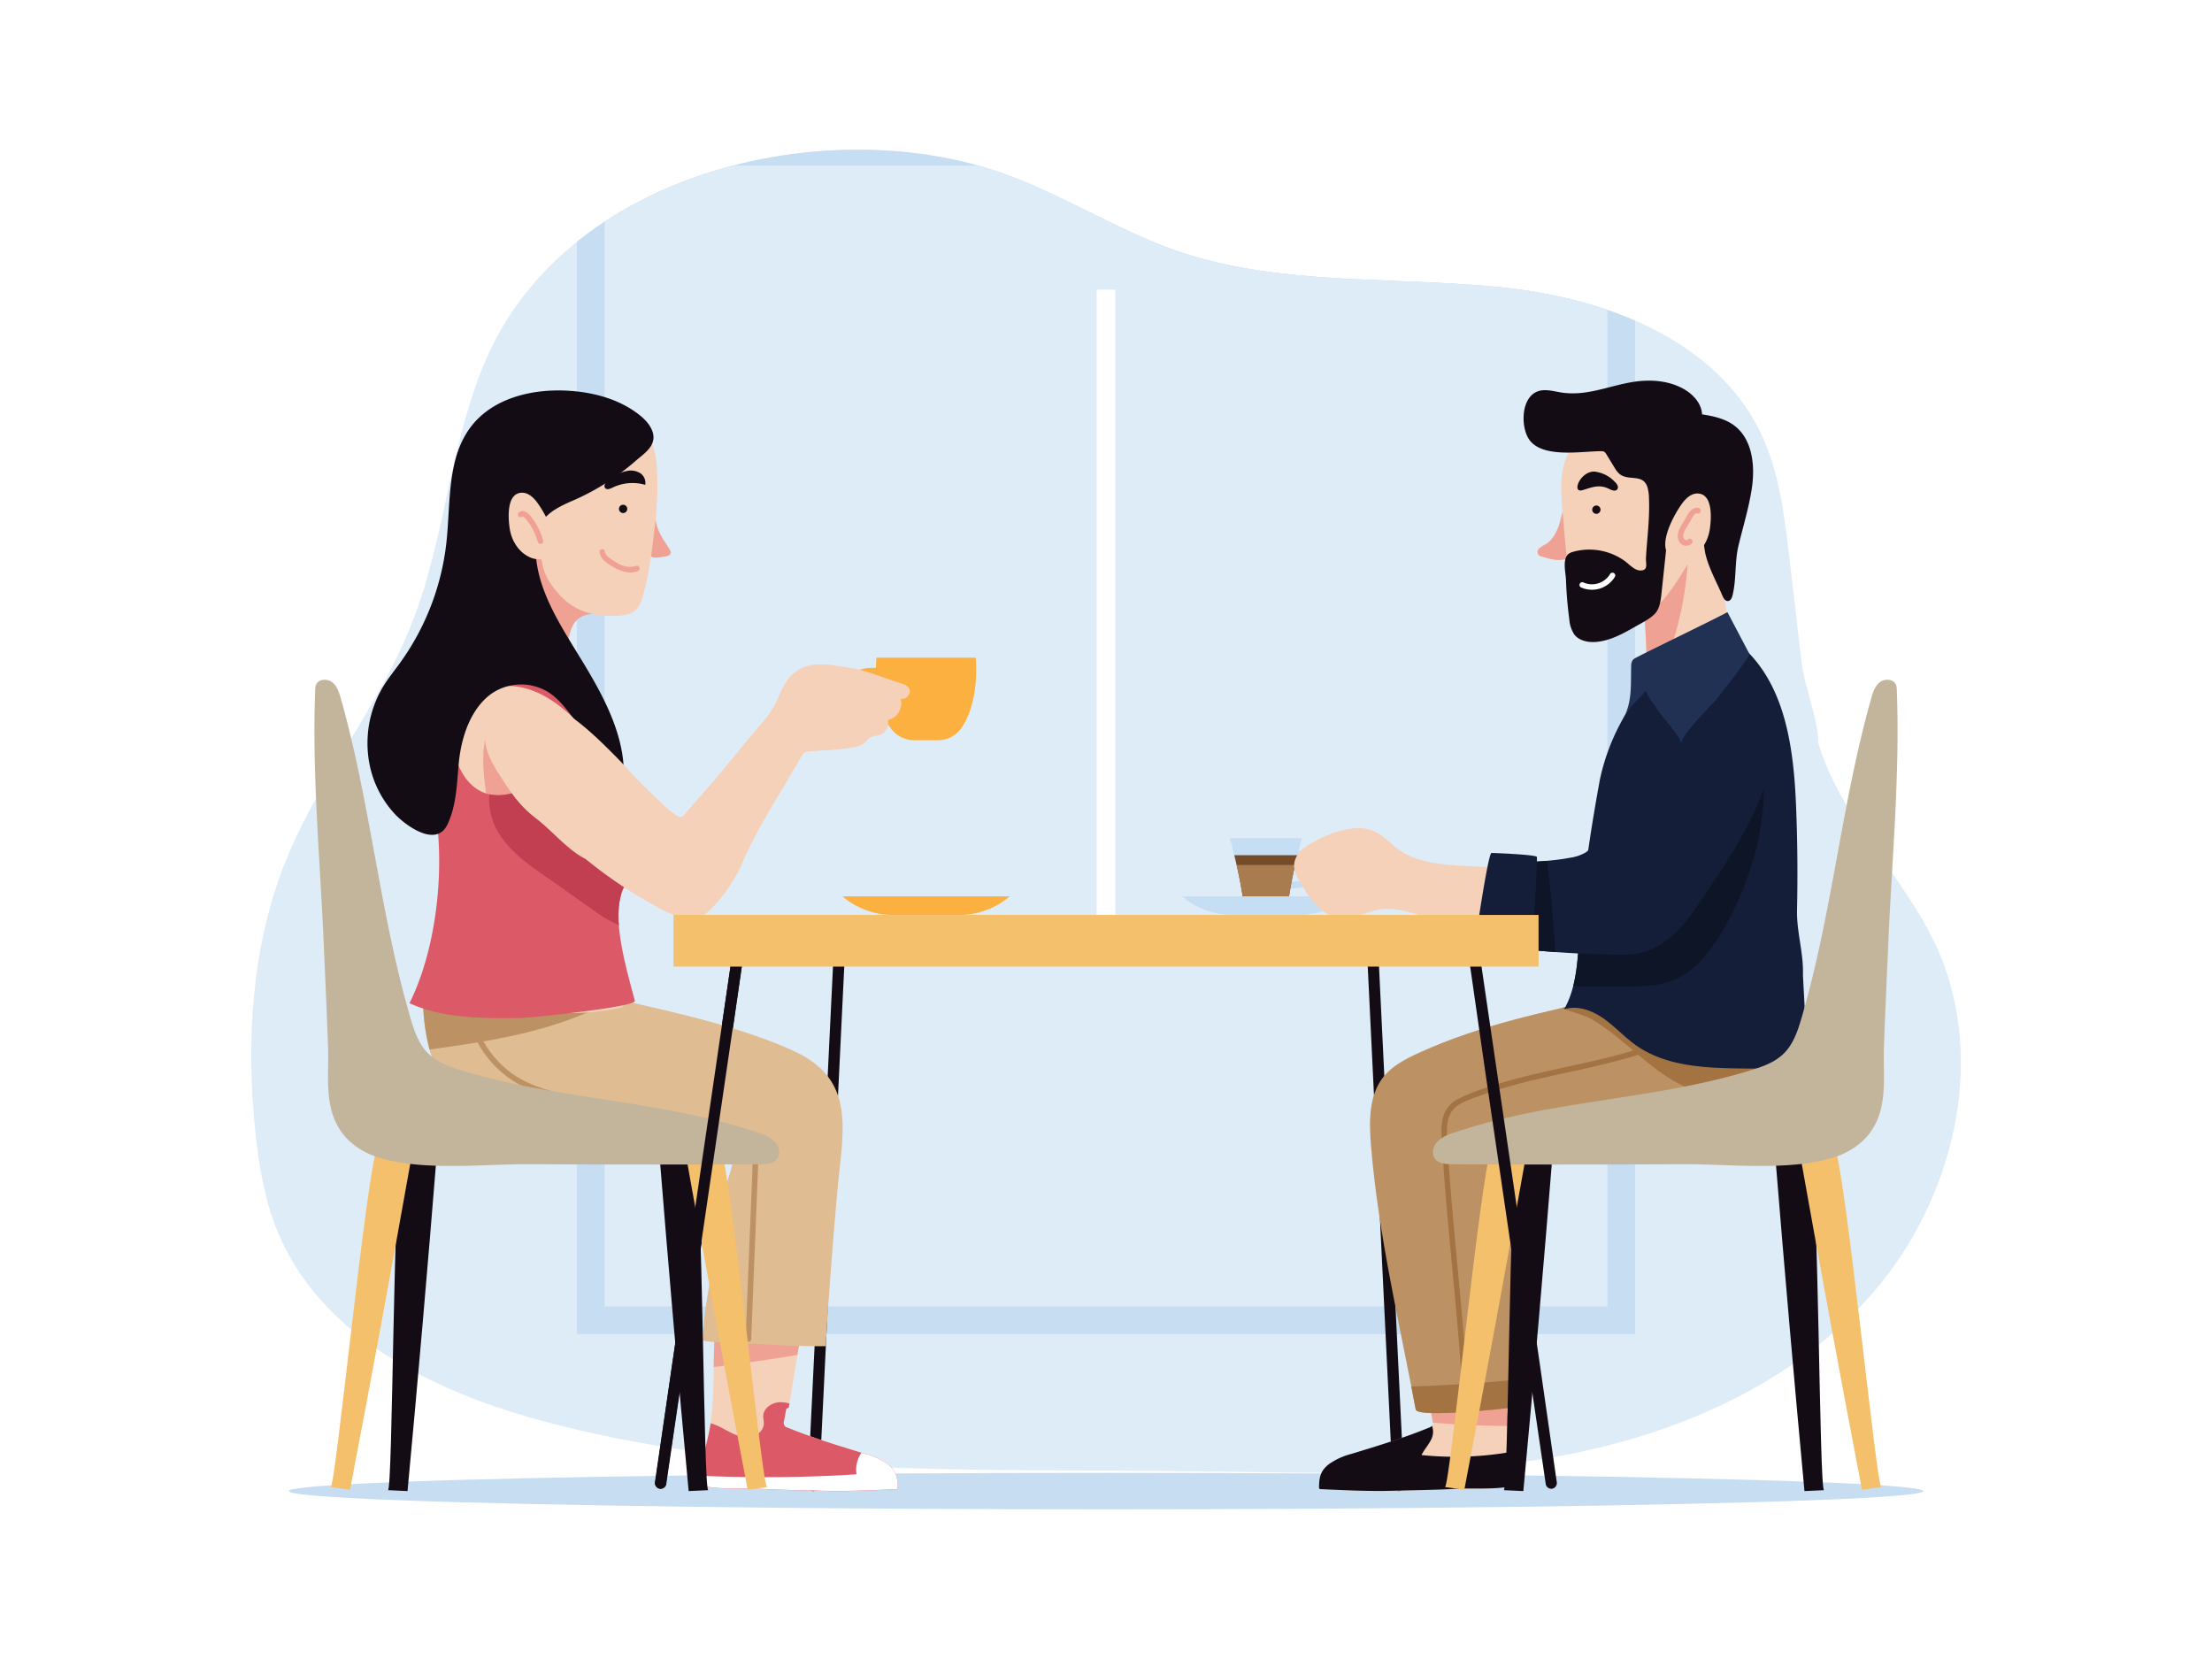 <svg xmlns="http://www.w3.org/2000/svg" xmlns:xlink="http://www.w3.org/1999/xlink" viewBox="0 0 800 600"><defs><style>.cls-1{fill:none;}.cls-2{fill:#fff;}.cls-3{fill:#deecf8;}.cls-4{clip-path:url(#clip-path);}.cls-5{fill:#c7ddf2;}.cls-6{fill:#140c15;}.cls-7{fill:#c5def3;}.cls-8{fill:#754c29;}.cls-9{fill:#a97c50;}.cls-10{fill:#efa294;}.cls-11{fill:#f6d1ba;}.cls-12{fill:#bc9264;}.cls-13{fill:#a37342;}.cls-14{fill:#141e39;}.cls-15{fill:#0e1527;}.cls-16{fill:#203154;}.cls-17{fill:#f4c06b;}.cls-18{fill:#c2b59b;}.cls-19{fill:#dfbc92;}.cls-20{fill:#dc5967;}.cls-21{fill:#fbb040;}.cls-22{fill:#c13f51;}</style><clipPath id="clip-path"><path class="cls-1" d="M531.57,102.94c-36.74-2.57-75.71-.47-110.27-13.77-19.13-7.36-36.82-18.3-56-25.53-63.9-24.08-158.94-2.36-189,65.18-13.55,30.47-15.05,65.28-27.25,96.35-11.89,30.32-33.44,55.81-45.64,86C91,341.92,88.91,376.24,92.35,409.35c1.27,12.26,3.31,24.56,8,35.93,15.32,37.46,55.29,57.41,93.53,68,77,21.32,158,17.84,237.77,18.81,43.66.52,87.66,2.41,130.69-5.2s85.79-25.75,114.87-59.15,41.7-83.93,23.47-124.62c-11.81-26.36-35-46.76-43.11-74.55,0-8.69-4.8-19.51-5.89-28.37-1.59-12.88-3-25.79-4.55-38.68-1.77-15.09-3.63-30.49-10-44.2-16.17-34.62-56.65-49.48-93.88-53.38C539.34,103.54,535.47,103.22,531.57,102.94Z"/></clipPath></defs><g id="background"><rect class="cls-2" width="800" height="600"/><path class="cls-3" d="M531.57,102.94c-36.74-2.57-75.71-.47-110.27-13.77-19.13-7.36-36.82-18.3-56-25.53-63.9-24.08-158.94-2.36-189,65.18-13.55,30.47-15.05,65.28-27.25,96.35-11.89,30.32-33.44,55.81-45.64,86C91,341.92,88.91,376.24,92.35,409.35c1.27,12.26,3.31,24.56,8,35.93,15.32,37.46,55.29,57.41,93.53,68,77,21.32,158,17.84,237.77,18.81,43.66.52,87.66,2.41,130.69-5.2s85.79-25.75,114.87-59.15,41.7-83.93,23.47-124.62c-11.81-26.36-35-46.76-43.11-74.55,0-8.69-4.8-19.51-5.89-28.37-1.59-12.88-3-25.79-4.55-38.68-1.77-15.09-3.63-30.49-10-44.2-16.17-34.62-56.65-49.48-93.88-53.38C539.34,103.54,535.47,103.22,531.57,102.94Z"/><g class="cls-4"><rect class="cls-5" x="208.66" y="49.9" width="382.69" height="432.57"/><rect class="cls-3" x="218.66" y="59.9" width="362.69" height="412.57"/></g><ellipse class="cls-5" cx="400" cy="539.27" rx="295.57" ry="6.59"/></g><g id="illustration"><path class="cls-6" d="M498.43,343.18l3.67,75.72,3.67,75.72,2.07,42.68c.13,2.63-3.95,2.62-4.07,0l-3.68-75.72-3.67-75.71-2.07-42.69c-.12-2.62,3.95-2.62,4.08,0Z"/><path class="cls-6" d="M265.07,343.55l-11,75-11,75L237,535.85a2.11,2.11,0,0,0,1.42,2.51,2.06,2.06,0,0,0,2.51-1.42l11-75,11-75L269,344.63a2.11,2.11,0,0,0-1.43-2.51,2.06,2.06,0,0,0-2.51,1.43Z"/><path class="cls-6" d="M301.57,343.18,297.9,418.9l-3.67,75.72-2.07,42.68c-.13,2.63,3.95,2.62,4.07,0l3.68-75.72,3.67-75.71,2.07-42.69c.12-2.62-3.95-2.62-4.08,0Z"/><path class="cls-7" d="M444.73,303.12a176.38,176.38,0,0,1,5.13,23.93h15.91a177.24,177.24,0,0,1,5.12-23.93Z"/><path class="cls-7" d="M465.31,321.4c-.73,0-1.21,0-1.29,0l.15-2.48c.08,0,8.28.45,11.68-2.76a4.23,4.23,0,0,0,1.37-3.22,2.47,2.47,0,0,0-1-2.34c-2.59-1.72-9.43.54-11.62,1.46l-1-2.29c1-.41,9.79-4,14-1.24a5,5,0,0,1,2.13,4.41,6.67,6.67,0,0,1-2.16,5C474.26,321,468,321.4,465.31,321.4Z"/><path class="cls-8" d="M446.39,309.28a169.16,169.16,0,0,1,3.47,17.77h15.91a169.16,169.16,0,0,1,3.47-17.77Z"/><path class="cls-9" d="M447.24,312.83c.94,4.12,1.94,9.13,2.62,14.22h15.91c.68-5.09,1.68-10.1,2.62-14.22Z"/><path class="cls-7" d="M457.81,324.19H427.58a28.15,28.15,0,0,0,17.81,6.71h24.85a28.15,28.15,0,0,0,17.81-6.71Z"/><path class="cls-10" d="M568.93,198.7a117.7,117.7,0,0,0-2.22-13.42c-.11-.46-.42-1-1-.94s-.53.45-.61.77c-1,4-1.87,8.34-5.28,11.16-1,.85-2.51,1.25-3.32,2.27a1.63,1.63,0,0,0,.06,2.28,3.15,3.15,0,0,0,1.21.53c3.24.92,5.81,1.77,9.21.67a3.39,3.39,0,0,0,1.27-.69A3.12,3.12,0,0,0,568.93,198.7Z"/><path class="cls-11" d="M606.26,201.52c-3.45,1.52-6.88,3.09-10.28,4.74a3.53,3.53,0,0,0-2.36,4.63,328.47,328.47,0,0,1,1.45,55.3c6.91-2.06,14.86-6.5,21-10.24,1-.62,13.88-10,14-9.59-5-15.78-6.19-32.13-9.62-48.21a2.29,2.29,0,0,0-.67-1.41,2.26,2.26,0,0,0-2.15.08Q611.93,199.06,606.26,201.52Z"/><path class="cls-10" d="M596,206.26a3.53,3.53,0,0,0-2.36,4.63,328.15,328.15,0,0,1,2,33.6,16.66,16.66,0,0,0,5.26-4.48c2.8-3.59,4.29-8,5.49-12.43a123.25,123.25,0,0,0,4.18-27.26l-.63-.34-3.64,1.54C602.81,203,599.38,204.61,596,206.26Z"/><path class="cls-11" d="M547.16,522c-.27-1.44-.63-2.87-1-4.27-1.3-5.11-1.29-9.14-1.13-14.38.05-1.84,0-21.5-1.13-21.51a131,131,0,0,0-30.62,3.6c-.65.16,4.49,26.33,4.84,28.54a1.77,1.77,0,0,1-1.35,2.42c-9.23,3.78-18.45,6.54-28,9.46a25.22,25.22,0,0,0-8.1,3.68c-3.12,2.41-3.61,4.8-3.63,8.44a.71.71,0,0,0,.12.48.63.63,0,0,0,.5.16c8.9.4,17.9.84,26.77.57,7.2-.21,14.4-.27,21.59-.66,6.77-.37,13.51.28,20.24-.85A34.39,34.39,0,0,0,547.16,522Z"/><path class="cls-6" d="M514.1,526.24c1.12-2.25,3-4.11,3.86-6.47a6,6,0,0,0-.07-4.11,2.71,2.71,0,0,1-1.11.69c-9.23,3.78-18.45,6.54-28,9.46a25.22,25.22,0,0,0-8.1,3.68c-3.12,2.41-3.61,4.8-3.63,8.44a.71.71,0,0,0,.12.48.63.63,0,0,0,.5.16c8.9.4,17.9.84,26.77.57,7.2-.21,14.4-.27,21.59-.66,6.77-.37,13.51.28,20.24-.85a34.26,34.26,0,0,0,1.27-12.57c-1.07.06-2.14.24-3.2.4A118.3,118.3,0,0,1,514.1,526.24Z"/><path class="cls-10" d="M543.91,481.79a131,131,0,0,0-30.62,3.6c-.65.16,4.49,26.33,4.84,28.54,0,.19,0,.39.07.59q13.72,1.17,27.53,1.22A51.6,51.6,0,0,1,545,503.3C545.09,501.46,545,481.8,543.91,481.79Z"/><path class="cls-12" d="M513.23,380.74c-4.76,2.18-9.61,4.63-12.88,8.71-5.48,6.88-5.21,16.57-4.48,25.34,2.68,32,10.21,63.41,16.15,95,.6,3.16,32.89-.32,35.73-.87.94-29-1.89-57.94-.94-87.07.3-9.24,13.12-8.13,19.81-8.75l38.86-3.6c11.37-1.05,21.93-1.13,30.88-9.23,11.6-10.5,13-28.06,12.21-43.69-.05-1.05-31.75-1-35-.93-11.37.24-20.6,2.34-31.34,4.87C558.43,366.09,535.73,370.47,513.23,380.74Z"/><path class="cls-13" d="M618.48,357.33c-3.11,13.7-17.39,19.6-29.49,23.11-13.77,4-28,6.24-41.8,10-3.37.91-6.71,1.91-10,3.05a71.43,71.43,0,0,0-9.67,3.87,10.55,10.55,0,0,0-5.46,6.17c-.95,2.93-.77,6.12-.6,9.15.83,14.52,2.15,29,3.53,43.47,1.55,16.29,3.09,32.58,4,48.91.07,1.28,2.07,1.29,2,0-1.66-28.9-5.3-57.64-7.2-86.52a103.72,103.72,0,0,1-.47-10.43c.12-3.23,1-6.33,3.79-8.22s6.18-2.91,9.3-4c3.43-1.22,6.91-2.29,10.42-3.26,13.67-3.78,27.71-6,41.36-9.86,13.17-3.71,28.82-9.95,32.21-24.87.28-1.26-1.65-1.79-1.93-.54Z"/><path class="cls-13" d="M648.57,356.56c-.05-1.05-31.75-1-35-.93-11.37.24-20.6,2.34-31.34,4.87-5.8,1.36-11.53,2.65-17.21,4,3.3,1.72,7.25,2.19,10.54,4.07A84.32,84.32,0,0,1,587.14,377c7.38,6.07,14.49,12.81,23.45,16.51,6.62,2.72,13.84,3.59,20.95,4.43,2.17.26,4.35.51,6.54.65C648.08,387.91,649.29,371.37,648.57,356.56Z"/><path class="cls-14" d="M586.33,261.09A77.53,77.53,0,0,0,578.61,282q-4,21.71-6.63,43.62c-1.52,12.81.08,28.17-6.29,39.41,4.81-1.54,10.1.4,14.23,3.3s7.55,6.72,11.67,9.65c11.08,7.88,25.63,8.31,39.23,8.46,7.33.08,15.09.05,21.38-3.71,2-1.2-.19-27.24-.13-30.72.13-7.88-2.32-15-2.15-22.93q.41-18.66-.34-37.31c-.83-20.78-3.72-43.63-19.14-57.58-6.41,6.91-16.12,8.13-24.68,10.74C595.36,248.1,591.32,251.64,586.33,261.09Z"/><path class="cls-15" d="M637.06,273.61c-5,6.39-9.77,13.11-15.08,19.22-2.48,2.86-18.69,14.86-18.69,17.59-9.23,7.21-19.85,13-31.31,15.24-1.16,9.82-.51,21.14-3,30.95,6.91.41,13.86.29,20.79.15,4.79-.1,9.68-.21,14.21-1.79,8.31-2.89,14.21-10.27,18.71-17.83C633.75,318.55,640.36,295.2,637.06,273.61Z"/><path class="cls-11" d="M545.12,339.3c15.37,3.44,38.82,8.26,52.57-2.06a47.13,47.13,0,0,0,8-8.42c13-16.05,26.44-33.27,29-53.75.46-3.79.51-7.8-1.19-11.21-6.13-12.31-19-.59-24.47,5.52a227.64,227.64,0,0,0-17.33,22.3c-2.16,3.15-4.21,6.38-6.6,9.36a106.85,106.85,0,0,1-9.89,10.3,6.83,6.83,0,0,1-2,1.49,6.74,6.74,0,0,1-2.09.4,283.22,283.22,0,0,1-37,.14c-9.46-.47-21.78-.57-29.33-6.92-2.81-2.36-5.48-5.09-8.95-6.28-7.07-2.42-18.43,2.26-24.22,6.54A8.27,8.27,0,0,0,468,313.3a12.16,12.16,0,0,0,2.06,5.52c3.51,6.13,8.16,13,15.21,13.38,4.45.25,8.55-2.27,12.93-3.12,5.74-1.1,11.6.72,17.17,2.51A245.76,245.76,0,0,0,545.12,339.3Z"/><path class="cls-14" d="M578.19,302.75c-.1.16-.21.32-.31.49a16.64,16.64,0,0,1-4.3,5,15.6,15.6,0,0,1-5.92,2c-8.5,1.63-16.68,1.31-25.23,2.29l-3.9,29.25a369.53,369.53,0,0,0,48.84,3.51c13,.06,20.82-9.15,27.61-19.28,10.39-15.49,23.5-34.22,25.73-53,.56-4.77.65-9.74-1.1-14.21-2.93-7.51-10.3-11.19-17.49-7.64C601.22,261.48,590.26,284,578.19,302.75Z"/><path class="cls-15" d="M538.53,341.81q12,1.67,24,2.54-1.08-16.55-3-33c-5.67.48-11.29.56-17.08,1.22Z"/><path class="cls-16" d="M608.08,269.06c0-3.71,10.66-13.52,13.1-16.63,3.92-5,7.64-9.76,11.18-15.06a1.37,1.37,0,0,0,.27-.57,1.52,1.52,0,0,0-.25-.91l-7.64-14.52c.12.22-30,14.82-33,16.46a3.76,3.76,0,0,0-1.26.93,3.67,3.67,0,0,0-.53,2.12c-.22,6.37.45,13.21-2.84,18.67,2-4,5.37-6.3,8.11-9.76,1.38,3.22,2.81,4.65,4.7,7.52C601.36,259.53,608.08,266.74,608.08,269.06Z"/><path class="cls-14" d="M553.36,348.08c.65,0,2.7-34.41,2.48-38.15-.05-.81-15.15-1.45-16.42-1.44s-6,32.85-6.42,35.39a4,4,0,0,0,.13,2.33c.58,1.17,2.09,1.46,3.39,1.59A102.93,102.93,0,0,0,553.36,348.08Z"/><path class="cls-13" d="M510.42,501.45c.54,2.78,1.08,5.55,1.6,8.32.6,3.16,32.89-.32,35.73-.87.1-3.29.16-6.59.18-9.88Q529.23,500.9,510.42,501.45Z"/><path class="cls-11" d="M605.42,211.83c.85-1.24,1.68-2.5,2.47-3.77,1.67-2.68,3.25-5.61,6-7.23s5.25-2.67,7.33-5.39c3.75-4.9,4.69-11.41,4.68-17.42,0-6.91-2-14-6.79-19.06-13.94-14.8-48.56-12.34-53.71,10-1.22,5.27-.75,10.77-.27,16.16,1.08,12.26,1.7,23.85,5.51,35.57.84,2.61,2.23,5.22,4.6,6.61a11.1,11.1,0,0,0,6.76,1.07,28.24,28.24,0,0,0,15.22-7.13A50.46,50.46,0,0,0,605.42,211.83Z"/><path class="cls-6" d="M577.35,185.83a1.5,1.5,0,0,0,0-3,1.5,1.5,0,0,0,0,3Z"/><path class="cls-6" d="M552,156.94a10.23,10.23,0,0,0,.53,1.17c4.16,7.93,19.14,5.08,26.51,5.07a2.24,2.24,0,0,1,1.09.18,2.33,2.33,0,0,1,.82.91l3.06,5a8.83,8.83,0,0,0,1.54,2c3.3,2.93,8.54-.18,10.25,4.86a15.19,15.19,0,0,1,.58,4.25c.29,7.35-.69,14.18-1.1,21.42-.12,2,1,4.57-2.07,4.52-2,0-4-2.25-5.5-3.36A22,22,0,0,0,569,199.55a5.7,5.7,0,0,0-1.43.57c-2.74,1.74-1.29,7-1.21,9.59a141.62,141.62,0,0,0,1.2,14.25,11.32,11.32,0,0,0,1.82,5.53c1.78,2.27,5,2.91,7.88,2.67,5.17-.43,9.86-3.07,14.37-5.65,2.16-1.24,5.23-2.75,6.94-4.6,1.94-2.11,2.14-5.63,2.44-8.34L602.77,197c.38-3.52,1.05-6,4.38-7.33s5.81-.58,7.7,2.59c1.47,2.49,1.35,5.86,2.07,8.61,1.36,5.16,3.93,9.66,6,14.54.4,1,1.11,2.11,2.14,1.95.86-.13,1.29-1.1,1.51-1.94,1.47-5.87.75-12,2.15-17.95,1.66-7,3.81-13.83,4.87-21,1.21-8.15.18-17.7-6.44-22.62-3.31-2.46-7.51-3.35-11.58-4-.21-4.12-3.46-7.51-7.11-9.43-5.45-2.88-11.94-3.26-18-2.26-9,1.47-17,5.34-26.29,3.71-2.75-.48-5.66-1.3-8.24-.25-3.53,1.43-4.91,5.75-4.9,9.56A15.92,15.92,0,0,0,552,156.94Z"/><path class="cls-6" d="M576.76,170.57c-5.2-.32-8.6,8-4.34,6.68,3.57-1.09,6-2.17,9.58-.41.93.46,2.2,1,2.87.18s0-2-.78-2.68A11.86,11.86,0,0,0,576.76,170.57Z"/><path class="cls-11" d="M606.47,202.38c-8.88-2.1-1.44-15.64,1.68-20,1.41-2,3.36-3.93,5.78-3.9,5.71.07,5,9.32,4.43,13-.64,4.24-3.11,8.34-7,10.21A7.44,7.44,0,0,1,606.47,202.38Z"/><path class="cls-2" d="M571.74,212.41a9.66,9.66,0,0,0,12.31-3.82,1,1,0,0,0-1.73-1,7.63,7.63,0,0,1-9.57,3.1,1,1,0,0,0-1.37.36,1,1,0,0,0,.36,1.37Z"/><path class="cls-10" d="M614.44,183.75c-1.82-.61-3.25,1-4.09,2.39-.52.88-1,1.76-1.53,2.64s-1,1.65-1.41,2.52c-.74,1.6-1,3.55.19,5a2.88,2.88,0,0,0,4.26.25c.86-.95-.55-2.37-1.41-1.41-.56.61-1.36,0-1.58-.6-.38-1.14.27-2.32.82-3.29.71-1.25,1.45-2.49,2.17-3.73.37-.63,1.11-2.16,2-1.85,1.23.41,1.75-1.52.54-1.93Z"/><path class="cls-6" d="M543.85,538.94l7.09.33q5.68-60.84,10.57-121.74c.19-2.4.31-5.06-1.2-6.95-3.18-4-10.12-.31-11.49,4.61C545.75,426.27,545.62,539,543.85,538.94Z"/><path class="cls-17" d="M522.59,537.81l7,1q11.49-60,22.19-120.16c.42-2.38.79-5-.52-7-2.78-4.27-10-1.28-11.88,3.49C535.28,425.84,524.34,538.06,522.59,537.81Z"/><path class="cls-6" d="M659.69,538.94l-7.08.33Q646.93,478.43,642,417.53c-.19-2.4-.31-5.06,1.19-6.95,3.18-4,10.13-.31,11.5,4.61C657.8,426.27,657.93,539,659.69,538.94Z"/><path class="cls-17" d="M680.41,537.81l-7,1q-11.49-60-22.19-120.16c-.42-2.38-.79-5,.53-7,2.78-4.27,10-1.28,11.88,3.49C667.72,425.84,678.67,538.06,680.41,537.81Z"/><path class="cls-18" d="M651.8,420.92a68.27,68.27,0,0,0,10.34-2c6.07-1.69,11.79-5.28,15.12-10.64,5.56-8.93,3.73-19.46,4.08-29.33.45-12.33,1-24.64,1.55-37,1.29-30.6,4.3-61.73,3.12-92.3a5.48,5.48,0,0,0-.39-2.16c-1-2-4.06-2.12-5.81-.71s-2.48,3.71-3.09,5.88c-10.67,37.72-14,77.07-25,114.92-1.42,4.87-3,9.95-6.66,13.5-3.31,3.24-7.88,4.79-12.31,6.14-35.46,10.78-72.26,10.57-107.24,22.55a13.4,13.4,0,0,0-5.79,3.22c-1.5,1.66-2.08,4.36-.72,6.13s3.89,1.92,6.11,1.94c28.28.2,56.56.1,84.84,0C623,421.09,638.13,422.54,651.8,420.92Z"/><path class="cls-10" d="M239.91,201.37l-1,.16c-1.26.2-2.94.42-3.9-.6s-1-3.06-1-4.48l.54-11.1a6.22,6.22,0,0,1,.33-2.08c.26-.59.81-.9,1.15-.43a2.7,2.7,0,0,1,.32,1c.44,2.14.7,4.34,1.28,6.45a21,21,0,0,0,2.55,5.24l2,3.16a2.14,2.14,0,0,1,.44,1.22,1.38,1.38,0,0,1-.77,1,4,4,0,0,1-1.27.35Z"/><path class="cls-11" d="M321,529.49a25,25,0,0,0-8.1-3.68c-9.53-2.92-18.75-5.68-28-9.46a1.77,1.77,0,0,1-1.34-2.42c.07-.49.39-2.16.82-4.46.56-.17.9-.38.94-.63.52-3.18,7.32-45.25,7.68-45.18a118,118,0,0,0-27.51-1.8,5.19,5.19,0,0,0-3.27.95,5.32,5.32,0,0,0-1.28,2.64c-4.89,18.36-.69,38-5.47,56.73-1.22,4.79-1.89,9.42-.07,15.45,6.74,1.13,13.48.48,20.24.85,7.19.39,14.4.45,21.59.66,8.88.27,17.88-.17,26.77-.57a.66.66,0,0,0,.51-.16.7.7,0,0,0,.11-.48C324.6,534.29,324.12,531.9,321,529.49Z"/><path class="cls-10" d="M288.39,490.05c1.82-11,3.87-23.25,4.46-25.87Q277.48,463.06,262,463a5.93,5.93,0,0,0-1.09,2.42c-2.51,9.43-2.62,19.2-2.79,29Q273.3,492.53,288.39,490.05Z"/><path class="cls-19" d="M303.81,421.3c2-17.69,2.34-31.73-15.37-40.53a129.61,129.61,0,0,0-13.31-5.47c-18.08-6.58-37-10.41-55.68-14.8-10.74-2.53-20-4.63-31.34-4.87-3.25-.07-34.94-.12-35,.93-1,20.44,5,44,27,50.88,8.27,2.6,17,2.12,25.57,2.91l29.42,2.73a170.74,170.74,0,0,1,30,5.33,25.24,25.24,0,0,1-1.52,7.13c-2.85,9.25-3.22,18.71-5,28.12-1.95,10.37-4,20.45-4.41,31,0,.78,14.47,1.2,15.5,1.25,8.6.39,20.48,1.11,29.11.94C298.31,486.9,302,437,303.81,421.3Z"/><path class="cls-20" d="M321,529.49a25,25,0,0,0-8.1-3.68c-9.53-2.92-18.75-5.68-28-9.46a1.77,1.77,0,0,1-1.34-2.42c.07-.49.39-2.16.82-4.46.56-.17.9-.38.94-.63l.21-1.23a11.83,11.83,0,0,0-3.39-.49c-2.89.07-6,2.07-6.11,5,0,.94.25,1.87.21,2.81-.11,2.9-3.27,4.91-6.17,4.86s-5.56-1.52-8.11-2.9a23.77,23.77,0,0,0-4.91-2.15c-.43,2.5-.95,5-1.58,7.48-1.22,4.79-1.89,9.42-.07,15.45,6.74,1.13,13.48.48,20.24.85,7.19.39,14.4.45,21.59.66,8.88.27,17.88-.17,26.77-.57a.66.66,0,0,0,.51-.16.7.7,0,0,0,.11-.48C324.6,534.29,324.12,531.9,321,529.49Z"/><path class="cls-12" d="M219.45,360.5c-10.74-2.53-20-4.63-31.34-4.87-3.25-.07-34.94-.12-35,.93a75.19,75.19,0,0,0,2.23,23c23.16-3.12,47-6.88,67-18.4Z"/><path class="cls-2" d="M321,529.49a25,25,0,0,0-8.1-3.68l-1.34-.41a10.69,10.69,0,0,0-1.78,7.81,529.77,529.77,0,0,1-55.22.57,27.43,27.43,0,0,0,.85,3.85c6.74,1.13,13.48.48,20.24.85,7.19.39,14.4.45,21.59.66,8.88.27,17.88-.17,26.77-.57a.66.66,0,0,0,.51-.16.7.7,0,0,0,.11-.48C324.6,534.29,324.12,531.9,321,529.49Z"/><path class="cls-12" d="M168.19,357.27a38,38,0,0,0,24.65,37.27c6.18,2.4,12.78,3.69,19.22,5.22l41.35,9.81L263.62,412c1.69.4,3.37.79,5.05,1.2,1.49.37,3.1.81,3.52,2.49a18.09,18.09,0,0,1,0,4.82L272,426l-.41,10.46q-1,23.93-1.91,47.85c-.05,1.28,1.95,1.28,2,0q.85-21.32,1.7-42.62l.84-21.18c.11-2.67.7-6-1.74-7.9a9.06,9.06,0,0,0-3.44-1.38c-1.78-.44-3.57-.85-5.35-1.27l-41.35-9.81c-6.72-1.6-13.46-3.11-20.16-4.81-5.93-1.52-11.84-3.44-16.88-7a36.5,36.5,0,0,1-15.09-31.05c.06-1.29-1.94-1.29-2,0Z"/><path class="cls-10" d="M196,198.22c8.29,3.85,14.34,11.88,19.79,19.48.9,1.26,1.85,2.66,1.76,4.21-2.86,0-5.95,0-8.23,1.74s-3.12,4.61-3.63,7.37a70.58,70.58,0,0,0-1,16.41q.27,4.63.68,9.27c.09,1,.09,8.28.81,8.64-6.43-3.17-13.38-5.94-19.5-9.67-1-.61-13.88-10-14-9.59a150.23,150.23,0,0,0,5.92-26.34c.55-3.94.65-7.57,1.46-11.5.92-4.5,1.64-9.05,2.14-13.62,3.22,1.07,6.67,1.26,9.94,2.16A26.2,26.2,0,0,1,196,198.22Z"/><path class="cls-11" d="M199.12,211a18.7,18.7,0,0,1-2.93-6.86,5.32,5.32,0,0,0-1.41-3.29,5.9,5.9,0,0,0-2.27-.93c-9.78-2.66-15.71-12.41-15.68-22.18,0-6.91,2-14,6.79-19.07,10.1-10.73,28.6-11.21,41.73-6.76a17.57,17.57,0,0,1,10,7.83c1.77,3.25,2.13,7.06,2.29,10.75a117.48,117.48,0,0,1-.69,18.75c-1.07,9.05-1.92,17.48-4.49,26.42a11.77,11.77,0,0,1-1.94,4.34c-2.18,2.6-6,2.79-9.43,2.77C211.43,222.72,204.64,219.22,199.12,211Z"/><path class="cls-6" d="M225.36,185.55a1.5,1.5,0,0,0,0-3,1.5,1.5,0,0,0,0,3Z"/><path class="cls-6" d="M226.37,170.42a6.55,6.55,0,0,1,5.37.83,4.3,4.3,0,0,1,1.62,4.1,16.55,16.55,0,0,0-11.83,1c-.87.43-2.05.91-2.67.16s0-1.81.72-2.48A14.86,14.86,0,0,1,226.37,170.42Z"/><path class="cls-11" d="M215.8,260.77c5.3,7.47,9.48,16.18,14.26,23.57,2.62,4.05,5.3,8.25,6,13C238,310.3,224.91,317,222.84,329a34.09,34.09,0,0,0-.21,7.49q.72,13.92,2.82,27.73c-11.64,2.78-23.68,2.55-35.55,1.22-3.12-.34-36.49-6.41-35.89-8.73,2.29-9,5.94-17.45,6.55-26.67a104.71,104.71,0,0,0-2.25-29.9c-1.16-5.24-2.58-10.43-3.05-15.77-.86-9.85,1.36-20.25,4.46-29.57.71-2.14,11.4-20.78,12.88-19.18,6.42,6.91,14.77,6.67,23.33,9.28S210.71,253.61,215.8,260.77Z"/><path class="cls-10" d="M176.9,293c1.43,7.32,3.34,15.39,9.49,19.61,6.63,4.54,16.44,2.46,21.76-3.57s6.48-15,4.34-22.71-7.19-14.41-13-20c-3.4-3.25-7.31-6.28-11.92-7.21C169.85,255.63,175.09,283.74,176.9,293Z"/><path class="cls-21" d="M325.32,262.46c-2.4,0-12.32-.3-17.3-5.14a9.36,9.36,0,0,1-2.93-6.94,8,8,0,0,1,3.09-6.79c5.2-3.9,15.14-1.06,15.56-.93l-.93,3.21c-2.43-.7-9.42-2-12.62.4a4.74,4.74,0,0,0-1.75,4.11,6.07,6.07,0,0,0,1.91,4.54c4.55,4.43,15.29,4.2,15.39,4.19l.09,3.35Z"/><path class="cls-21" d="M352.84,237.87H317s-1.77,15.34,5.1,25.44a10.35,10.35,0,0,0,8.59,4.4h8.43a10.32,10.32,0,0,0,8.58-4.4C354.61,253.21,352.84,237.87,352.84,237.87Z"/><path class="cls-20" d="M163.53,300.37a91.21,91.21,0,0,1,.28-25.08,101.31,101.31,0,0,1,2.67-12.42c1.05-3.72,2.18-7.54,5.05-10.29,4.91-4.7,12.29-5.33,18.59-3.62s11.9,5.69,16.69,10.14c5.37,5,10,10.7,14.67,16.29.83,1,2.24-.43,1.42-1.41-8.61-10.24-17.65-22.25-30.91-26.55-6.42-2.08-13.84-2-19.59,1.91a17,17,0,0,0-6.42,8.48,80,80,0,0,0-3.39,12.83,93.84,93.84,0,0,0-1.06,29.72c.17,1.26,2.17,1.28,2,0Z"/><path class="cls-20" d="M236.05,297.36c-.69-4.77-3.37-9-6-13-3.68-5.69-7-12.16-10.77-18.25a150.42,150.42,0,0,1-19.51,13.85c-9.06,5.39-21.36,12.6-30.27,2.81-2.65-2.91-4.07-6.7-5.44-10.4l-6.92,13.47a5.19,5.19,0,0,0-.56,1.43,5.09,5.09,0,0,0,.1,1.78c4.7,22.33,1.65,53.21-8.57,73.75,11.56,5.47,26.83,5.56,39.37,5.41,3.53,0,42.71-4,42.12-6.25-2.71-10.48-8.16-28.1-4.92-38.7C227.6,313.73,237.7,308.62,236.05,297.36Z"/><path class="cls-6" d="M229.59,166.94a87.4,87.4,0,0,1-23.18,14.45c-8.55,3.74-13,7.24-12.7,17.79.44,13.42,8,25.43,15,36.87,9.15,14.86,19.77,32.68,16.21,51.19,1.51-7.85-13.71-22.51-18.15-28.28-2.42-3.14-4.93-6.32-8.25-8.5a18.84,18.84,0,0,0-20.89.5C170,256.54,166.77,267,165.92,276c-.68,7.28-.82,14.81-3.78,21.49a8.82,8.82,0,0,1-1.75,2.8c-4.85,4.86-14.21-2.28-17.63-5.93a37,37,0,0,1-8.83-16.61,39.75,39.75,0,0,1,4.57-29.32c1.91-3.16,4.25-6,6.4-9a91.57,91.57,0,0,0,16.55-43.24c1.58-14.52.09-30.66,9.1-42.16,7.91-10.1,21.93-13.45,34.74-12.73,9.24.52,18.65,3,25.9,8.72,2.24,1.77,4.32,4,5,6.78C237.24,161.56,232.64,164.22,229.59,166.94Z"/><path class="cls-11" d="M196.24,202.11c8.88-2.11,1.44-15.65-1.69-20-1.4-2-3.35-3.94-5.77-3.91-5.71.07-5,9.32-4.43,13,.63,4.23,3.11,8.33,7,10.2A7.5,7.5,0,0,0,196.24,202.11Z"/><path class="cls-22" d="M222.8,297.66c-4.64-5.57-11.08-14.71-18.1-20.78-1.62,1.05-3.26,2.08-4.92,3.06-6.71,4-15.19,9-22.75,7.32a16.88,16.88,0,0,0-.1,3.32c1,14.5,14.53,22.22,25.15,29.73l11.83,8.38a52.35,52.35,0,0,0,9.93,5.95,31.63,31.63,0,0,1,.85-11.4c1.6-5.23,5.39-9.14,8.19-13.47Z"/><path class="cls-10" d="M189,186.81c-.08.07.09.06.07.05a1.8,1.8,0,0,1,.48.24,6.57,6.57,0,0,1,.94,1,18.45,18.45,0,0,1,1.66,2.38,24.9,24.9,0,0,1,2.38,5.54c.37,1.23,2.31.71,1.93-.53a26.51,26.51,0,0,0-3.06-6.8c-1.14-1.73-3.42-5.22-5.82-3.32a1,1,0,0,0,0,1.41,1,1,0,0,0,1.42,0Z"/><path class="cls-11" d="M268.28,312.61a56,56,0,0,1-11,16,12.57,12.57,0,0,1-4.9,3.41c-5.87,1.85-15.82-4.62-20.75-7.44a163.37,163.37,0,0,1-19.85-13.92c-6.55-3.28-12.07-10.22-17.88-14.65-5.64-4.3-8.65-8.63-12.57-14.69-2.76-4.27-5.61-8.81-5.87-13.89A14.58,14.58,0,0,1,195.12,253c10.78,4,19.45,12.41,27.41,20.42,4.06,4.08,7.8,8.57,12,12.47,1.76,1.61,9.55,9.79,11.71,9.6a2.45,2.45,0,0,0,1.5-1.08c3.41-4.14,7-8,10.53-12.16,5.37-6.3,10.47-12.83,15.87-19.11a45.86,45.86,0,0,0,5.82-7.78c1.6-2.91,2.57-6.16,4.46-8.88,5.79-8.36,14.28-6.24,22.7-5,6.23.95,12.42,3.67,18.46,5.57,1.25.4,2.61.88,3.22,2,1,1.79-1.18,4.26-3.09,3.56a6.18,6.18,0,0,1-4.63,7.81,4.54,4.54,0,0,1-2.46,5.22c-1.4.61-3.11.49-4.33,1.4a18.21,18.21,0,0,0-1.5,1.54c-1.28,1.2-3.11,1.55-4.83,1.84-5.31.89-10.3.9-15.58,1.37a3,3,0,0,0-1.36.34,3,3,0,0,0-1,1.17c-7.12,12.47-15.47,25-21.3,38.1Z"/><path class="cls-10" d="M216.81,199.57c.26,2.78,3.1,4.42,5.3,5.68,2.56,1.45,5.63,2.35,8.52,1.34,1.21-.43.69-2.36-.53-1.93a8.33,8.33,0,0,1-6.79-1,23.46,23.46,0,0,1-2.87-1.86,3.57,3.57,0,0,1-1.63-2.2,1,1,0,0,0-1-1,1,1,0,0,0-1,1Z"/><path class="cls-6" d="M256.15,538.94l-7.09.33q-5.69-60.84-10.57-121.74c-.19-2.4-.31-5.06,1.2-6.95,3.18-4,10.12-.31,11.49,4.61C254.25,426.27,254.38,539,256.15,538.94Z"/><path class="cls-17" d="M277.41,537.81l-7,1q-11.49-60-22.19-120.16c-.42-2.38-.79-5,.52-7,2.78-4.27,10-1.28,11.88,3.49C264.72,425.84,275.66,538.06,277.41,537.81Z"/><path class="cls-6" d="M140.31,538.94l7.08.33q5.69-60.84,10.57-121.74c.19-2.4.31-5.06-1.19-6.95-3.18-4-10.13-.31-11.5,4.61C142.2,426.27,142.07,539,140.31,538.94Z"/><path class="cls-17" d="M119.59,537.81l7,1q11.49-60,22.19-120.16c.42-2.38.79-5-.53-7-2.78-4.27-10.05-1.28-11.88,3.49C132.28,425.84,121.33,538.06,119.59,537.81Z"/><path class="cls-18" d="M148.2,420.92a68.27,68.27,0,0,1-10.34-2c-6.07-1.69-11.79-5.28-15.12-10.64-5.56-8.93-3.73-19.46-4.08-29.33-.45-12.33-1-24.64-1.55-37-1.29-30.6-4.3-61.73-3.12-92.3a5.48,5.48,0,0,1,.39-2.16c1-2,4.06-2.12,5.81-.71s2.48,3.71,3.09,5.88c10.67,37.72,14,77.07,25,114.92,1.42,4.87,3,9.95,6.66,13.5,3.31,3.24,7.88,4.79,12.31,6.14,35.46,10.78,72.26,10.57,107.24,22.55a13.4,13.4,0,0,1,5.79,3.22c1.5,1.66,2.08,4.36.72,6.13s-3.89,1.92-6.11,1.94c-28.28.2-56.56.1-84.84,0C177,421.09,161.87,422.54,148.2,420.92Z"/><rect class="cls-2" x="396.63" y="104.78" width="6.75" height="235.47"/><path class="cls-6" d="M534.93,343.55l11,75,11,75L563,535.85a2.11,2.11,0,0,1-1.42,2.51,2.06,2.06,0,0,1-2.51-1.42l-11-75-11-75L531,344.63a2.11,2.11,0,0,1,1.43-2.51,2.06,2.06,0,0,1,2.51,1.43Z"/><path class="cls-6" d="M269,344.63l-11,75-11,75-6.18,42.29a2,2,0,0,1-2.51,1.42,2.09,2.09,0,0,1-1.42-2.51l11-75,11-75,6.17-42.28a2.06,2.06,0,0,1,2.51-1.43,2.1,2.1,0,0,1,1.43,2.51Z"/><rect class="cls-17" x="243.57" y="330.9" width="312.87" height="18.69"/><path class="cls-21" d="M334.93,324.19H304.7a28.15,28.15,0,0,0,17.81,6.71h24.85a28.15,28.15,0,0,0,17.81-6.71Z"/></g></svg>